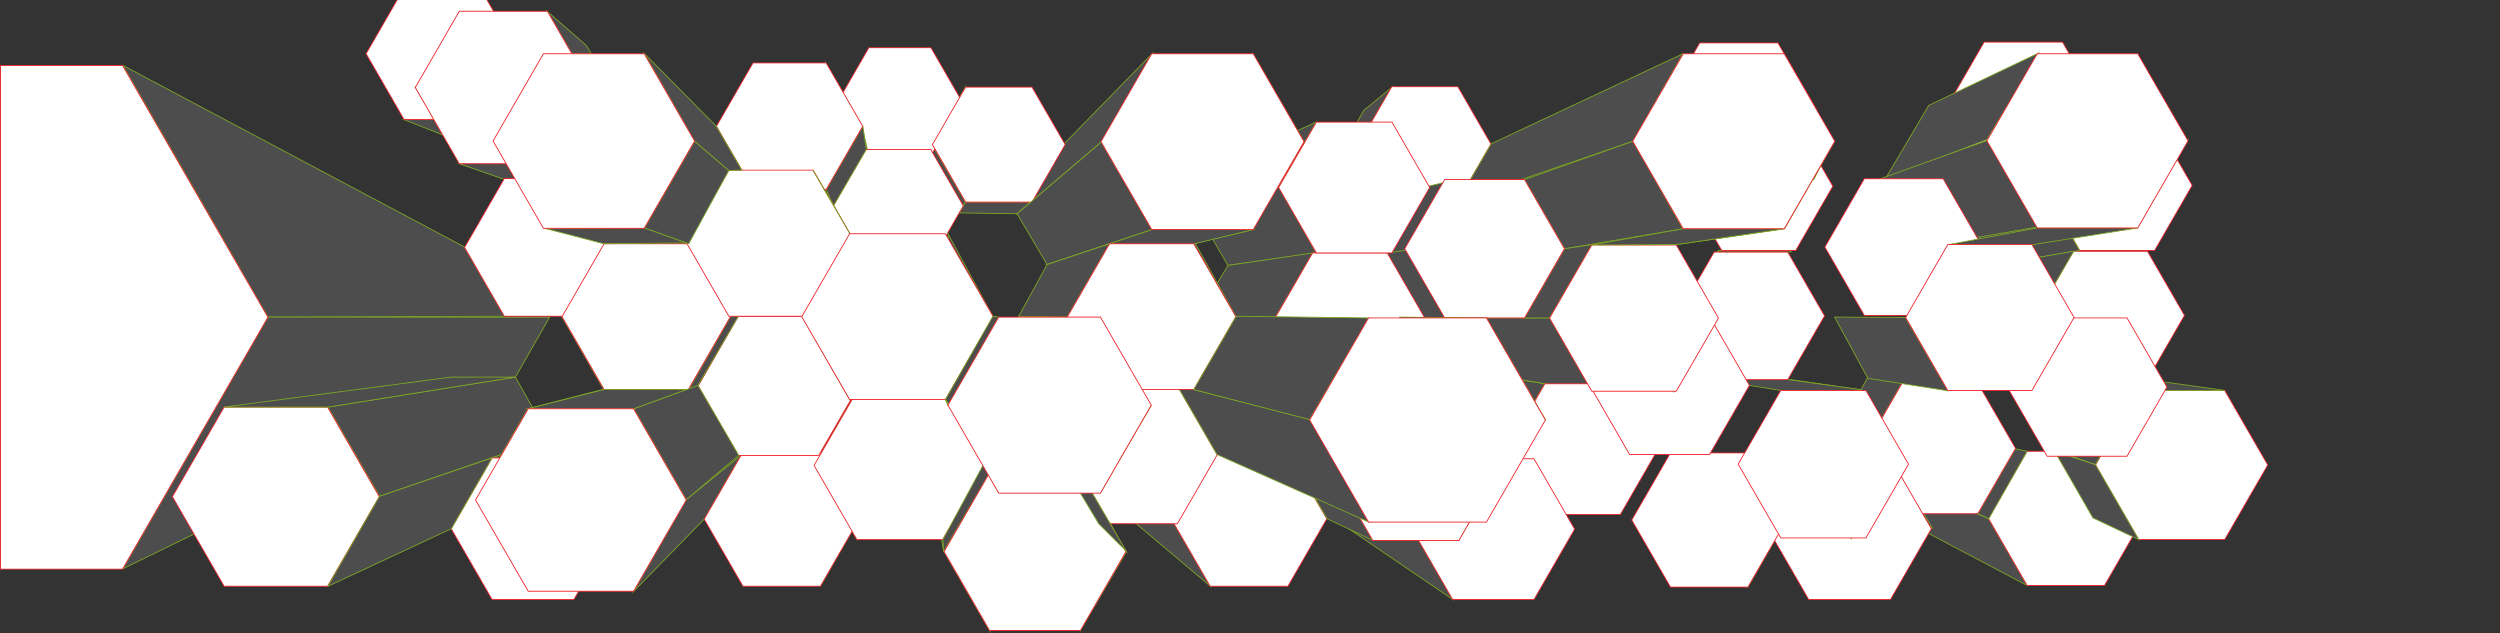 <svg xmlns="http://www.w3.org/2000/svg" width="3000" height="760" viewBox="0 0 3000 760">
  <rect x="0" y="0" width="3000" height="760" fill="#333333" stroke="none"/>
  <defs>
    <style>
      .cls-1 {
        fill: #4d4d4d;
        stroke: #7ea824;
      }

      .cls-1, .cls-2 {
        stroke-miterlimit: 10;
      }

      .cls-2 {
        fill: #fff;
        stroke: #ed1c24;
      }
    </style>
  </defs>
  <title>aartics_artboards</title>
  <g id="_02stage" data-name="02stage">
    <g id="_02-svg-right" data-name="02-svg-right">
      <polygon id="s63" class="cls-1" points="1602.5 192.5 1636.5 132.5 1670.5 104.5 1630.5 172.5 1602.5 192.5"/>
      <polygon id="_25" data-name="25" class="cls-2" points="1749.51 104.08 1670.17 104.08 1630.5 172.79 1670.17 241.5 1749.51 241.5 1789.17 172.79 1749.51 104.08"/>
      <polygon id="s41" class="cls-1" points="1437.5 256.5 1473.5 318.5 1579.5 303.5 1534.5 224.5 1437.5 256.5"/>
      <polygon id="s40" class="cls-1" points="1530.5 380.5 1575.5 303.5 1473.5 318.5 1436.5 380.5 1530.5 380.5"/>
      <polygon id="s88" class="cls-1" points="2438.5 292.5 2337.5 292.5 2444.5 272.5 2565.5 272.5 2438.5 292.5"/>
      <polygon id="s52" class="cls-1" points="1437.5 256.5 1473.5 194.5 1579.5 146.5 1534.5 224.5 1437.5 256.5"/>
      <polygon id="s60" class="cls-1" points="1853.5 460.5 1811.5 453.5 1770.5 525.5 1808.5 539.5 1853.5 460.5"/>
      <polygon id="s62" class="cls-1" points="1618.5 634.5 1601.5 567.5 1694.5 634.5 1743.5 719.5 1618.5 634.5"/>
      <polygon id="s59" class="cls-1" points="1859.5 381.5 1910.5 469.5 1811.5 453.5 1770.5 381.73 1859.5 381.5"/>
      <polygon id="s61" class="cls-1" points="1687.5 525.5 1770.5 525.5 1808.48 539.07 1840.5 550.5 1743.5 550.5 1687.5 525.5"/>
      <polygon id="s57" class="cls-1" points="1749.5 241.5 1789.5 172.5 2019.5 64.5 1959.5 169.5 1749.5 241.5"/>
      <polygon id="s56" class="cls-1" points="1877.5 298.5 1829.42 215.5 1959.5 169.5 2019.5 274.5 1877.5 298.5"/>
      <polygon id="s94" class="cls-1" points="2251.5 564.5 2286.5 625.5 2432.5 702.5 2386.5 622.5 2251.5 564.5"/>
      <polygon id="_42" data-name="42" class="cls-2" points="2525.48 541.5 2432.52 541.5 2386.05 622 2432.52 702.5 2525.48 702.5 2571.95 622 2525.48 541.5"/>
      <polygon id="_50" data-name="50" class="cls-2" points="2585.61 144.5 2495.54 144.5 2450.5 222.5 2495.54 300.51 2585.61 300.51 2630.64 222.5 2585.61 144.5"/>
      <polygon id="_49" data-name="49" class="cls-2" points="2576.96 301.5 2488.04 301.5 2443.59 378.5 2488.04 455.5 2576.96 455.5 2621.41 378.5 2576.96 301.5"/>
      <polygon id="_48" data-name="48" class="cls-2" points="2669.67 468.5 2566.33 468.5 2514.65 558 2566.33 647.5 2669.67 647.5 2721.35 558 2669.67 468.5"/>
      <polygon id="_51" data-name="51" class="cls-2" points="2475.05 50.5 2380.95 50.5 2333.89 132 2380.95 213.5 2475.05 213.5 2522.11 132 2475.05 50.5"/>
      <polygon id="s87" class="cls-1" points="2246.5 317.5 2286.5 255.5 2625.5 167.5 2565.5 272.5 2246.5 317.5"/>
      <polygon id="s90" class="cls-1" points="2358.5 255.5 2450.5 222.5 2495.5 300.5 2395.5 317.5 2358.5 255.5"/>
      <polygon id="s92" class="cls-1" points="2262.5 214.5 2384.5 167.5 2446.5 63.5 2314.5 126.5 2262.5 214.5"/>
      <polygon id="s91" class="cls-1" points="2304.5 296.5 2444.5 272.5 2384.5 168.5 2256.5 214.5 2304.5 296.5"/>
      <polygon id="s89" class="cls-1" points="2395.5 317.5 2488.5 301.5 2443.5 378.5 2358.5 379.5 2395.5 317.5"/>
      <polygon id="s85" class="cls-1" points="2511.5 621.5 2566.5 647.5 2514.5 557.5 2465.5 541.5 2511.5 621.5"/>
      <polygon id="s84" class="cls-1" points="2269.5 548.5 2237.5 538.5 2282.5 616.5 2318.5 633.5 2269.5 548.5"/>
      <polygon id="s82" class="cls-1" points="2237.5 468.5 2148.5 455.5 2201.5 524.5 2290.5 556.5 2237.5 468.5"/>
      <polygon id="s80" class="cls-1" points="2045.5 455.5 2089.5 379.04 2082.5 378.5 2042.5 449.5 2045.5 455.5"/>
      <polygon id="s79" class="cls-1" points="2136.5 468.5 2056.5 455.5 2145.5 455.5 2239.5 468.5 2136.5 468.5"/>
      <polygon id="s78" class="cls-1" points="1972.5 379.5 1959.5 379.5 2003.5 455.5 2020.5 462.5 1972.5 379.5"/>
      <polygon id="s77" class="cls-1" points="2097.5 704.5 2143.5 624.5 2091.5 566.5 2058.5 628.5 2097.5 704.5"/>
      <polygon id="s76" class="cls-1" points="2094.5 146.5 2036.5 193.5 2072.5 255.5 2139.5 223.5 2094.5 146.5"/>
      <polygon id="s75" class="cls-1" points="2043.5 51.5 2003.5 132.5 2039.5 193.5 2090.5 132.5 2043.5 51.5"/>
      <polygon id="s73" class="cls-1" points="2030.5 214.5 2016.5 241.5 2094.5 241.5 2124.5 214.5 2030.5 214.5"/>
      <polygon id="s70" class="cls-1" points="1829.5 293.5 1817.5 317.5 1854.5 379.5 1880.5 381.5 1829.5 293.5"/>
      <polygon id="s68" class="cls-1" points="2059.5 302.5 2062.5 300.5 2150.5 300.5 2148.5 302.5 2059.5 302.5"/>
      <polygon id="s66" class="cls-1" points="2530.5 463.5 2566.5 468.5 2514.5 557.5 2482.5 546.5 2530.5 463.5"/>
      <polygon id="s67" class="cls-1" points="2576.5 455.5 2669.5 468.5 2578.5 468.5 2488.5 455.5 2576.5 455.5"/>
      <polygon id="s97" class="cls-1" points="2201.5 524.5 2237.5 537.5 2282.5 459.5 2241.5 452.5 2201.5 524.5"/>
      <polygon id="s95" class="cls-1" points="2319.5 459.5 2338.5 463.5 2386.5 546.5 2364.5 538.5 2319.5 459.5"/>
      <polygon id="s93" class="cls-1" points="2418.5 538.5 2432.5 541.5 2386.5 622.5 2373.32 616.5 2418.5 538.5"/>
      <polygon id="s58" class="cls-1" points="1877.5 298.5 1910.5 293.5 1859.5 381.5 1829.42 381.5 1877.5 298.5"/>
      <polygon id="s35" class="cls-1" points="1656.5 303.5 1699.5 298.5 1747.5 381.5 1701.5 381.5 1656.5 303.5"/>
      <polygon id="s36" class="cls-1" points="1664.5 303.5 1709.5 224.5 1747.5 215.5 1699.5 298.5 1664.5 303.5"/>
      <polygon id="s83" class="cls-1" points="2170.5 548.5 2121.5 524.5 2201.5 524.5 2268.5 548.5 2170.5 548.5"/>
      <polygon id="_45" data-name="45" class="cls-2" points="2373.32 459.5 2282.68 459.5 2237.36 538 2282.68 616.5 2373.32 616.5 2418.64 538 2373.32 459.5"/>
      <polygon id="_39" data-name="39" class="cls-2" points="2145.31 302.5 2056.93 302.5 2012.74 379.04 2056.93 455.58 2145.31 455.58 2189.5 379.04 2145.31 302.5"/>
      <polygon id="_37" data-name="37" class="cls-2" points="2154.96 146.5 2066.04 146.5 2021.59 223.5 2066.04 300.5 2154.96 300.5 2199.41 223.5 2154.96 146.5"/>
      <polygon id="_36" data-name="36" class="cls-2" points="2331.84 214.5 2237.16 214.5 2189.82 296.5 2237.16 378.5 2331.84 378.5 2379.18 296.5 2331.84 214.5"/>
      <polygon id="s86" class="cls-1" points="2338.5 293.5 2444.5 273.5 2565.5 273.5 2439.5 293.5 2338.5 293.5"/>
      <polygon id="_44" data-name="44" class="cls-2" points="2565.33 64.5 2444.67 64.5 2384.33 169 2444.67 273.5 2565.33 273.5 2625.67 169 2565.33 64.5"/>
      <polygon id="_43" data-name="43" class="cls-2" points="2552.42 381.5 2456.58 381.5 2408.66 464.5 2456.58 547.5 2552.42 547.5 2600.34 464.5 2552.42 381.5"/>
      <polygon id="s96" class="cls-1" points="2337.5 468.96 2241.5 453.96 2201.5 380.5 2286.5 380.96 2337.5 468.96"/>
      <polygon id="_46" data-name="46" class="cls-2" points="2438.36 293.5 2337.33 293.5 2286.81 381 2337.33 468.5 2438.36 468.5 2488.88 381 2438.36 293.5"/>
      <polygon id="_47" data-name="47" class="cls-2" points="2268.57 549.5 2170.43 549.5 2121.35 634.5 2170.43 719.5 2268.57 719.5 2317.65 634.5 2268.57 549.5"/>
      <polygon id="s81" class="cls-1" points="2221.5 646.5 2219.5 634.5 2268.5 549.5 2272.5 558.5 2221.5 646.5"/>
      <polygon id="_26" data-name="26" class="cls-2" points="1664.67 303.5 1575.18 303.5 1530.43 381 1575.18 458.5 1664.67 458.5 1709.41 381 1664.67 303.5"/>
      <polygon id="_27" data-name="27" class="cls-2" points="1670.32 146.5 1579.68 146.5 1534.36 225 1579.68 303.5 1670.32 303.5 1715.64 225 1670.32 146.5"/>
      <polygon id="_28" data-name="28" class="cls-2" points="1829.42 215.5 1733.58 215.5 1685.66 298.5 1733.58 381.5 1829.42 381.5 1877.34 298.5 1829.42 215.5"/>
      <polygon id="_33" data-name="33" class="cls-2" points="1944.42 460.56 1853.81 460.56 1808.5 539.03 1853.81 617.5 1944.42 617.5 1989.72 539.03 1944.42 460.56"/>
      <polygon id="_32" data-name="32" class="cls-2" points="2097.48 543.5 2004.52 543.5 1958.05 624 2004.52 704.5 2097.48 704.5 2143.95 624 2097.48 543.5"/>
      <polygon id="_41" data-name="41" class="cls-2" points="2051.42 379.5 1955.58 379.5 1907.66 462.5 1955.58 545.5 2051.42 545.5 2099.34 462.5 2051.42 379.5"/>
      <polygon id="s74" class="cls-1" points="2059.5 215.5 2051.5 224.5 2094.5 147.5 2106.5 133.5 2059.5 215.5"/>
      <polygon id="_38" data-name="38" class="cls-2" points="2133.54 51.5 2039.62 51.5 1992.66 132.84 2039.62 214.17 2133.54 214.17 2180.5 132.84 2133.54 51.5"/>
      <polygon id="_40" data-name="40" class="cls-2" points="2239.09 468.5 2136.91 468.5 2085.81 557 2136.91 645.5 2239.09 645.5 2290.19 557 2239.09 468.5"/>
      <polygon id="s71" class="cls-1" points="2008.5 470.5 1997.5 442.5 2034.5 382.5 2060.5 382.5 2008.5 470.5"/>
      <polygon id="s69" class="cls-1" points="2201.5 169.5 2074.5 193.5 2011.5 293.5 2141.5 274.5 2201.5 169.5"/>
      <polygon id="_35" data-name="35" class="cls-2" points="2011.52 293.96 1910.17 293.96 1859.5 381.73 1910.17 469.5 2011.52 469.5 2062.19 381.73 2011.52 293.96"/>
      <polygon id="_34" data-name="34" class="cls-2" points="1840.79 550.5 1743.21 550.5 1694.43 635 1743.21 719.5 1840.79 719.5 1889.57 635 1840.79 550.5"/>
      <polygon id="s55" class="cls-1" points="2011.5 293.5 2141.5 274.5 2019.5 274.5 1910.17 293.96 2011.5 293.5"/>
      <polygon id="s72" class="cls-1" points="2139.5 65.5 2129.5 133.5 2176.5 215.5 2199.5 170.5 2139.5 65.5"/>
      <polygon id="_31" data-name="31" class="cls-2" points="2141.12 64.5 2019.88 64.5 1959.26 169.5 2019.88 274.5 2141.12 274.5 2201.74 169.5 2141.12 64.5"/>
    </g>
    <g id="_02-svg-left" data-name="02-svg-left">
      <polygon id="s110" class="cls-1" points="1042.5 193.5 1113.5 194.5 1115.5 179.5 1039.5 179.5 1042.5 193.5"/>
      <polygon id="s1" class="cls-1" points="484.5 143.5 576.5 143.5 649.5 177.5 573.5 178.5 484.5 143.5"/>
      <polygon id="_2" data-name="2" class="cls-2" points="576.11 -14.5 484.89 -14.5 439.28 64.5 484.89 143.5 576.11 143.5 621.72 64.5 576.11 -14.5"/>
      <polygon id="s33" class="cls-1" points="147.5 78.5 321.5 380.5 605.5 379.5 557.5 296.5 147.5 78.5"/>
      <polygon id="s32" class="cls-1" points="147.5 682.5 618.5 452.5 659.5 380.72 321.5 380.5 147.5 682.5"/>
      <polygon id="s3" class="cls-1" points="393.5 488.5 455.5 595.5 659.5 525.5 618.5 452.5 393.5 488.5"/>
      <polygon id="s20" class="cls-1" points="1321.5 170.5 1220.5 256.5 1256.5 193.5 1382.5 64.5 1321.5 170.5"/>
      <polygon id="s23" class="cls-1" points="1222.5 379.5 1257.5 442.5 1331.5 467.5 1280.5 380.5 1222.5 379.5"/>
      <polygon id="s50" class="cls-1" points="1320.5 380.5 1280.5 380.5 1331.5 467.5 1381.5 486.5 1320.5 380.5"/>
      <polygon id="s19" class="cls-1" points="605.5 214.5 696.5 214.5 656.5 196.5 551.5 196.5 605.5 214.5"/>
      <polygon id="s18" class="cls-1" points="591.5 169.5 700.5 214.5 748.5 296.5 652.5 273.5 591.5 169.5"/>
      <polygon id="s17" class="cls-1" points="791.5 379.5 674.5 380.5 724.5 292.5 826.5 319.5 791.5 379.5"/>
      <polygon id="s16" class="cls-1" points="791.5 379.5 827.5 440.5 724.5 467.5 674.5 380.5 791.5 379.5"/>
      <polygon id="s15" class="cls-1" points="744.5 524.5 659.5 524.5 590.5 549.5 685.5 549.5 744.5 524.5"/>
      <polygon id="s14" class="cls-1" points="633.5 490.5 827.5 440.5 791.5 504.5 570.5 598.5 633.5 490.5"/>
      <polygon id="s11" class="cls-1" points="1028.5 469.5 1028.5 469.5 976.5 558.5 985.5 546.5 1028.5 469.5"/>
      <polygon id="s10" class="cls-1" points="1028.5 647.5 1030.5 622.5 985.5 542.5 976.5 558.5 1028.5 647.5"/>
      <polygon id="s9" class="cls-1" points="1113.5 194.5 1118.5 173.5 1158.5 104.5 1151.5 134.5 1113.5 194.5"/>
      <polygon id="s8" class="cls-1" points="1113.5 194.5 1149.5 255.5 1158.5 242.5 1118.5 173.5 1113.5 194.5"/>
      <polygon id="s7" class="cls-1" points="1151.5 255.5 1220.5 256.5 1236.5 242.5 1158.5 242.5 1151.5 255.5"/>
      <polygon id="_9" data-name="9" class="cls-2" points="1117.2 57.28 1042.59 57.28 1005.29 121.89 1042.59 186.5 1117.2 186.5 1154.5 121.89 1117.2 57.28"/>
      <polygon id="s48" class="cls-1" points="1115.5 317.5 1116.5 314.5 1155.5 246.5 1149.5 256.5 1115.5 317.5"/>
      <polygon id="s54" class="cls-1" points="991.5 76.5 1005.5 121.5 1042.5 186.5 1034.5 151.5 991.5 76.5"/>
      <polygon id="_10" data-name="10" class="cls-2" points="1116.97 179.5 1039.03 179.5 1000.06 247 1039.03 314.5 1116.97 314.5 1155.94 247 1116.97 179.5"/>
      <polygon id="s6" class="cls-1" points="1024.5 291.5 1019.5 280.5 962.5 379.5 973.5 379.5 1024.5 291.5"/>
      <polygon id="_5" data-name="5" class="cls-2" points="688.65 549.5 590.5 549.5 541.43 634.5 590.5 719.5 688.65 719.5 737.73 634.5 688.65 549.5"/>
      <polygon id="s43" class="cls-1" points="760.5 709.5 845.5 622.5 889.21 546.5 823.5 599.5 760.5 709.5"/>
      <polygon id="s53" class="cls-1" points="984.5 703.5 1030.5 622.5 1042.5 567.5 1009.5 628.5 984.5 703.5"/>
      <polygon id="_14" data-name="14" class="cls-2" points="984.5 542.5 891.52 542.5 845.05 623 891.52 703.5 984.48 703.5 1030.95 623 984.5 542.5"/>
      <polygon id="_13" data-name="13" class="cls-2" points="982.44 379.5 886.02 379.5 837.82 463 886.02 546.5 982.44 546.5 1030.65 463 982.44 379.5"/>
      <polygon id="s29" class="cls-1" points="1329 567.5 1405.5 622.5 1452.5 703.5 1363.5 628.5 1329 567.5"/>
      <polygon id="s104" class="cls-1" points="1854.5 503.5 1724.5 458.5 1679.5 380.5 1783.5 381.5 1854.5 503.5"/>
      <polygon id="_23" data-name="23" class="cls-2" points="1545.51 541.83 1452.17 541.83 1405.5 622.66 1452.17 703.5 1545.51 703.5 1592.18 622.66 1545.51 541.83"/>
      <polygon id="s27" class="cls-1" points="1364.5 503.5 1435.5 503.5 1545.5 541.5 1452.5 541.5 1364.5 503.5"/>
      <polygon id="s28" class="cls-1" points="1328.5 567.5 1364.5 503.5 1452.5 541.5 1405.5 622.5 1328.5 567.5"/>
      <polygon id="_19" data-name="19" class="cls-2" points="1412.86 462.96 1317.29 462.96 1269.5 545.73 1317.29 628.5 1412.86 628.5 1460.65 545.73 1412.86 462.96"/>
      <polygon id="s26" class="cls-1" points="1187.5 756.5 1149.5 628.5 1114.5 567.5 1132.5 661.5 1187.5 756.5"/>
      <polygon id="_15" data-name="15" class="cls-2" points="1131.1 469.5 1028.29 469.5 976.89 558.53 1028.29 647.57 1131.1 647.57 1182.5 558.53 1131.1 469.5"/>
      <polygon id="s12" class="cls-1" points="982.5 379.5 962.5 379.5 1019.5 479.5 1030.5 463.5 982.5 379.5"/>
      <polygon id="s42" class="cls-1" points="991.5 227.5 1000.06 247 1039.5 179.5 1035.5 151.5 991.5 227.5"/>
      <polygon id="_8" data-name="8" class="cls-2" points="991.38 75.5 903.62 75.5 859.74 151.5 903.62 227.5 991.38 227.5 1035.26 151.5 991.38 75.5"/>
      <polygon id="s2" class="cls-1" points="551.5 196.5 498.5 104.5 684.5 193.5 719.5 255.5 551.5 196.5"/>
      <polygon id="_6" data-name="6" class="cls-2" points="700.57 214.29 605.19 214.29 557.5 296.9 605.19 379.5 700.57 379.5 748.26 296.9 700.57 214.29"/>
      <polygon id="s45" class="cls-1" points="826.5 467.5 837.5 462.5 886.02 379.5 876.5 380 826.5 467.5"/>
      <polygon id="_12" data-name="12" class="cls-2" points="825.98 292.5 724.95 292.5 674.43 380 724.95 467.5 825.98 467.5 876.5 380 825.98 292.5"/>
      <polygon id="_11" data-name="11" class="cls-2" points="975.88 204.16 874.66 204.16 824.04 291.83 874.66 379.5 975.88 379.5 1026.5 291.83 975.88 204.16"/>
      <polygon id="s100" class="cls-1" points="975.5 204.5 1026.5 291.5 1039.5 314.5 1000.5 246.5 975.5 204.5"/>
      <polygon id="s49" class="cls-1" points="1137.5 280.5 1138.5 288.5 1187.5 380.51 1191.5 380 1137.5 280.5"/>
      <polygon id="_16" data-name="16" class="cls-2" points="1134.45 280.5 1019.55 280.5 962.11 380 1019.55 479.5 1134.45 479.5 1191.89 380 1134.45 280.5"/>
      <polygon id="s4" class="cls-1" points="724.5 292.5 655.5 274.5 773.5 273.5 824.5 291.5 724.5 292.5"/>
      <polygon id="s25" class="cls-1" points="1191.5 379.5 1134.5 479.5 1137.5 486.5 1198.5 380.5 1191.5 379.5"/>
      <polygon id="_17" data-name="17" class="cls-2" points="1238.41 104.5 1158.74 104.5 1118.9 173.5 1158.74 242.5 1238.41 242.5 1278.25 173.5 1238.41 104.5"/>
      <polygon id="s34" class="cls-1" points="656.5 13.5 703.5 54.5 709.65 64.5 686.27 64.5 656.5 13.5"/>
      <polygon id="_3" data-name="3" class="cls-2" points="393.06 488.5 268.94 488.5 206.87 596 268.94 703.5 393.06 703.5 455.13 596 393.06 488.5"/>
      <polygon id="_4" data-name="4" class="cls-2" points="656.83 13.5 551.17 13.5 498.35 105 551.17 196.5 656.83 196.5 709.65 105 656.83 13.5"/>
      <polygon id="s107" class="cls-1" points="1503.5 64.5 1330.5 193.5 1367.5 256.5 1564.5 169.5 1503.5 64.5"/>
      <polygon id="s106" class="cls-1" points="1503.5 275.5 1564.5 169.5 1360.5 256.5 1326.5 317.5 1432.5 292.32 1503.5 275.5"/>
      <polygon id="s21" class="cls-1" points="1220.5 256.5 1256.5 317.5 1382.5 275.5 1321.5 170.5 1220.5 256.5"/>
      <polygon id="s30" class="cls-1" points="1256.5 317.5 1330.5 317.5 1503.5 275.5 1382.5 275.5 1256.5 317.5"/>
      <polygon id="s22" class="cls-1" points="1256.5 317.5 1222.5 379.5 1280.5 380.5 1331.5 292.5 1256.5 317.5"/>
      <polygon id="_24" data-name="24" class="cls-2" points="1503.91 64.5 1382.09 64.5 1321.18 170 1382.09 275.5 1503.91 275.5 1564.82 170 1503.91 64.5"/>
      <polygon id="s31" class="cls-1" points="1179.5 558.5 1187.5 567.5 1132.5 661.5 1131.5 647.5 1179.5 558.5"/>
      <polygon id="s102" class="cls-1" points="1296.5 756.5 1317.5 626.5 1331.5 626.5 1351.5 662.5 1296.5 756.5"/>
      <polygon id="_21" data-name="21" class="cls-2" points="1296.56 567.5 1187.44 567.5 1132.88 662 1187.44 756.5 1296.56 756.5 1351.12 662 1296.56 567.5"/>
      <polygon id="s64" class="cls-1" points="1351.5 661.5 1296.5 567.5 1270.5 548.52 1318.5 628.5 1351.5 661.5"/>
      <polygon id="s24" class="cls-1" points="1134.5 479.5 1182.5 558.5 1198.5 591.5 1139.5 485.5 1134.5 479.5"/>
      <polygon id="s47" class="cls-1" points="773.5 273.5 833.5 169.5 874.5 204.5 826.5 292.5 773.5 273.5"/>
      <polygon id="s46" class="cls-1" points="773.5 64.5 833.5 169.5 874.5 204.5 890.15 204.16 859.5 151.5 773.5 64.5"/>
      <polygon id="s44" class="cls-1" points="823.5 599.5 886.5 546.5 837.5 462.5 760.5 490.5 823.5 599.5"/>
      <polygon id="s5" class="cls-1" points="823.5 467.5 760.5 490.5 633.5 490.5 724.5 467.5 823.5 467.5"/>
      <polygon id="s37" class="cls-1" points="1647.5 648.5 1592.5 622.5 1545.5 541.5 1595.5 558.5 1647.5 648.5"/>
      <polygon id="s109" class="cls-1" points="1694.5 634.5 1750.5 648.5 1802.5 558.5 1743.5 550.5 1694.5 634.5"/>
      <polygon id="s108" class="cls-1" points="1802.5 558.5 1743.5 550.5 1687.5 468.5 1750.5 469.5 1802.5 558.5"/>
      <polygon id="_29" data-name="29" class="cls-2" points="1750.67 469.5 1647.33 469.5 1595.65 559 1647.33 648.5 1750.67 648.5 1802.35 559 1750.67 469.5"/>
      <polygon id="_7" data-name="7" class="cls-2" points="773.04 64.5 652.11 64.5 591.65 169.22 652.11 273.95 773.04 273.95 833.5 169.22 773.04 64.5"/>
      <polygon id="s38" class="cls-1" points="1412.5 462.5 1460.5 545.5 1642.5 626.5 1573.5 503.5 1412.5 462.5"/>
      <polygon id="s105" class="cls-1" points="1330.5 317.5 1365.5 381.5 1483.5 380.5 1434.5 292.5 1330.5 317.5"/>
      <polygon id="_22" data-name="22" class="cls-2" points="1432.52 292.5 1331.48 292.5 1280.96 380 1331.48 467.5 1432.52 467.5 1483.04 380 1432.52 292.5"/>
      <polygon id="s103" class="cls-1" points="1647.5 469.5 1750.5 469.5 1662.5 458.5 1564.5 458.5 1647.5 469.5"/>
      <polyline id="s51" class="cls-1" points="1571.5 503.5 1432.5 467.5 1483.5 379.5 1642.5 381.5 1571.5 503.5"/>
      <polygon id="s65" class="cls-1" points="1179.5 558.5 1283.5 558.5 1295.5 567.5 1186.5 567.5 1179.5 558.5"/>
      <polygon id="s101" class="cls-1" points="1320.5 591.5 1269.5 545.5 1317.5 462.5 1381.5 486.5 1320.5 591.5"/>
      <polygon id="s99" class="cls-1" points="590.5 549.5 455.5 595.5 393.5 703.5 541.5 634.5 590.5 549.5"/>
      <polygon id="_18" data-name="18" class="cls-2" points="760.3 490.5 633.86 490.5 570.64 600 633.86 709.5 760.3 709.5 823.52 600 760.3 490.5"/>
      <polygon id="_20" data-name="20" class="cls-2" points="1320.5 380.51 1198.5 380.51 1137.5 486.17 1198.5 591.82 1320.5 591.82 1381.5 486.17 1320.5 380.51"/>
      <polygon id="_30" data-name="30" class="cls-2" points="1783.72 381.5 1642.28 381.5 1571.55 504 1642.28 626.5 1783.72 626.5 1854.45 504 1783.72 381.5"/>
      <polygon id="_1" data-name="1" class="cls-2" points="321.5 380.72 147.01 682.95 0.5 682.95 0.5 78.5 0.5 78.5 147.01 78.5 321.5 380.72"/>
      <polygon id="s98" class="cls-1" points="268.5 488.5 541.5 452.5 618.5 452.5 393.5 488.5 268.5 488.5"/>
    </g>
  </g>
</svg>
